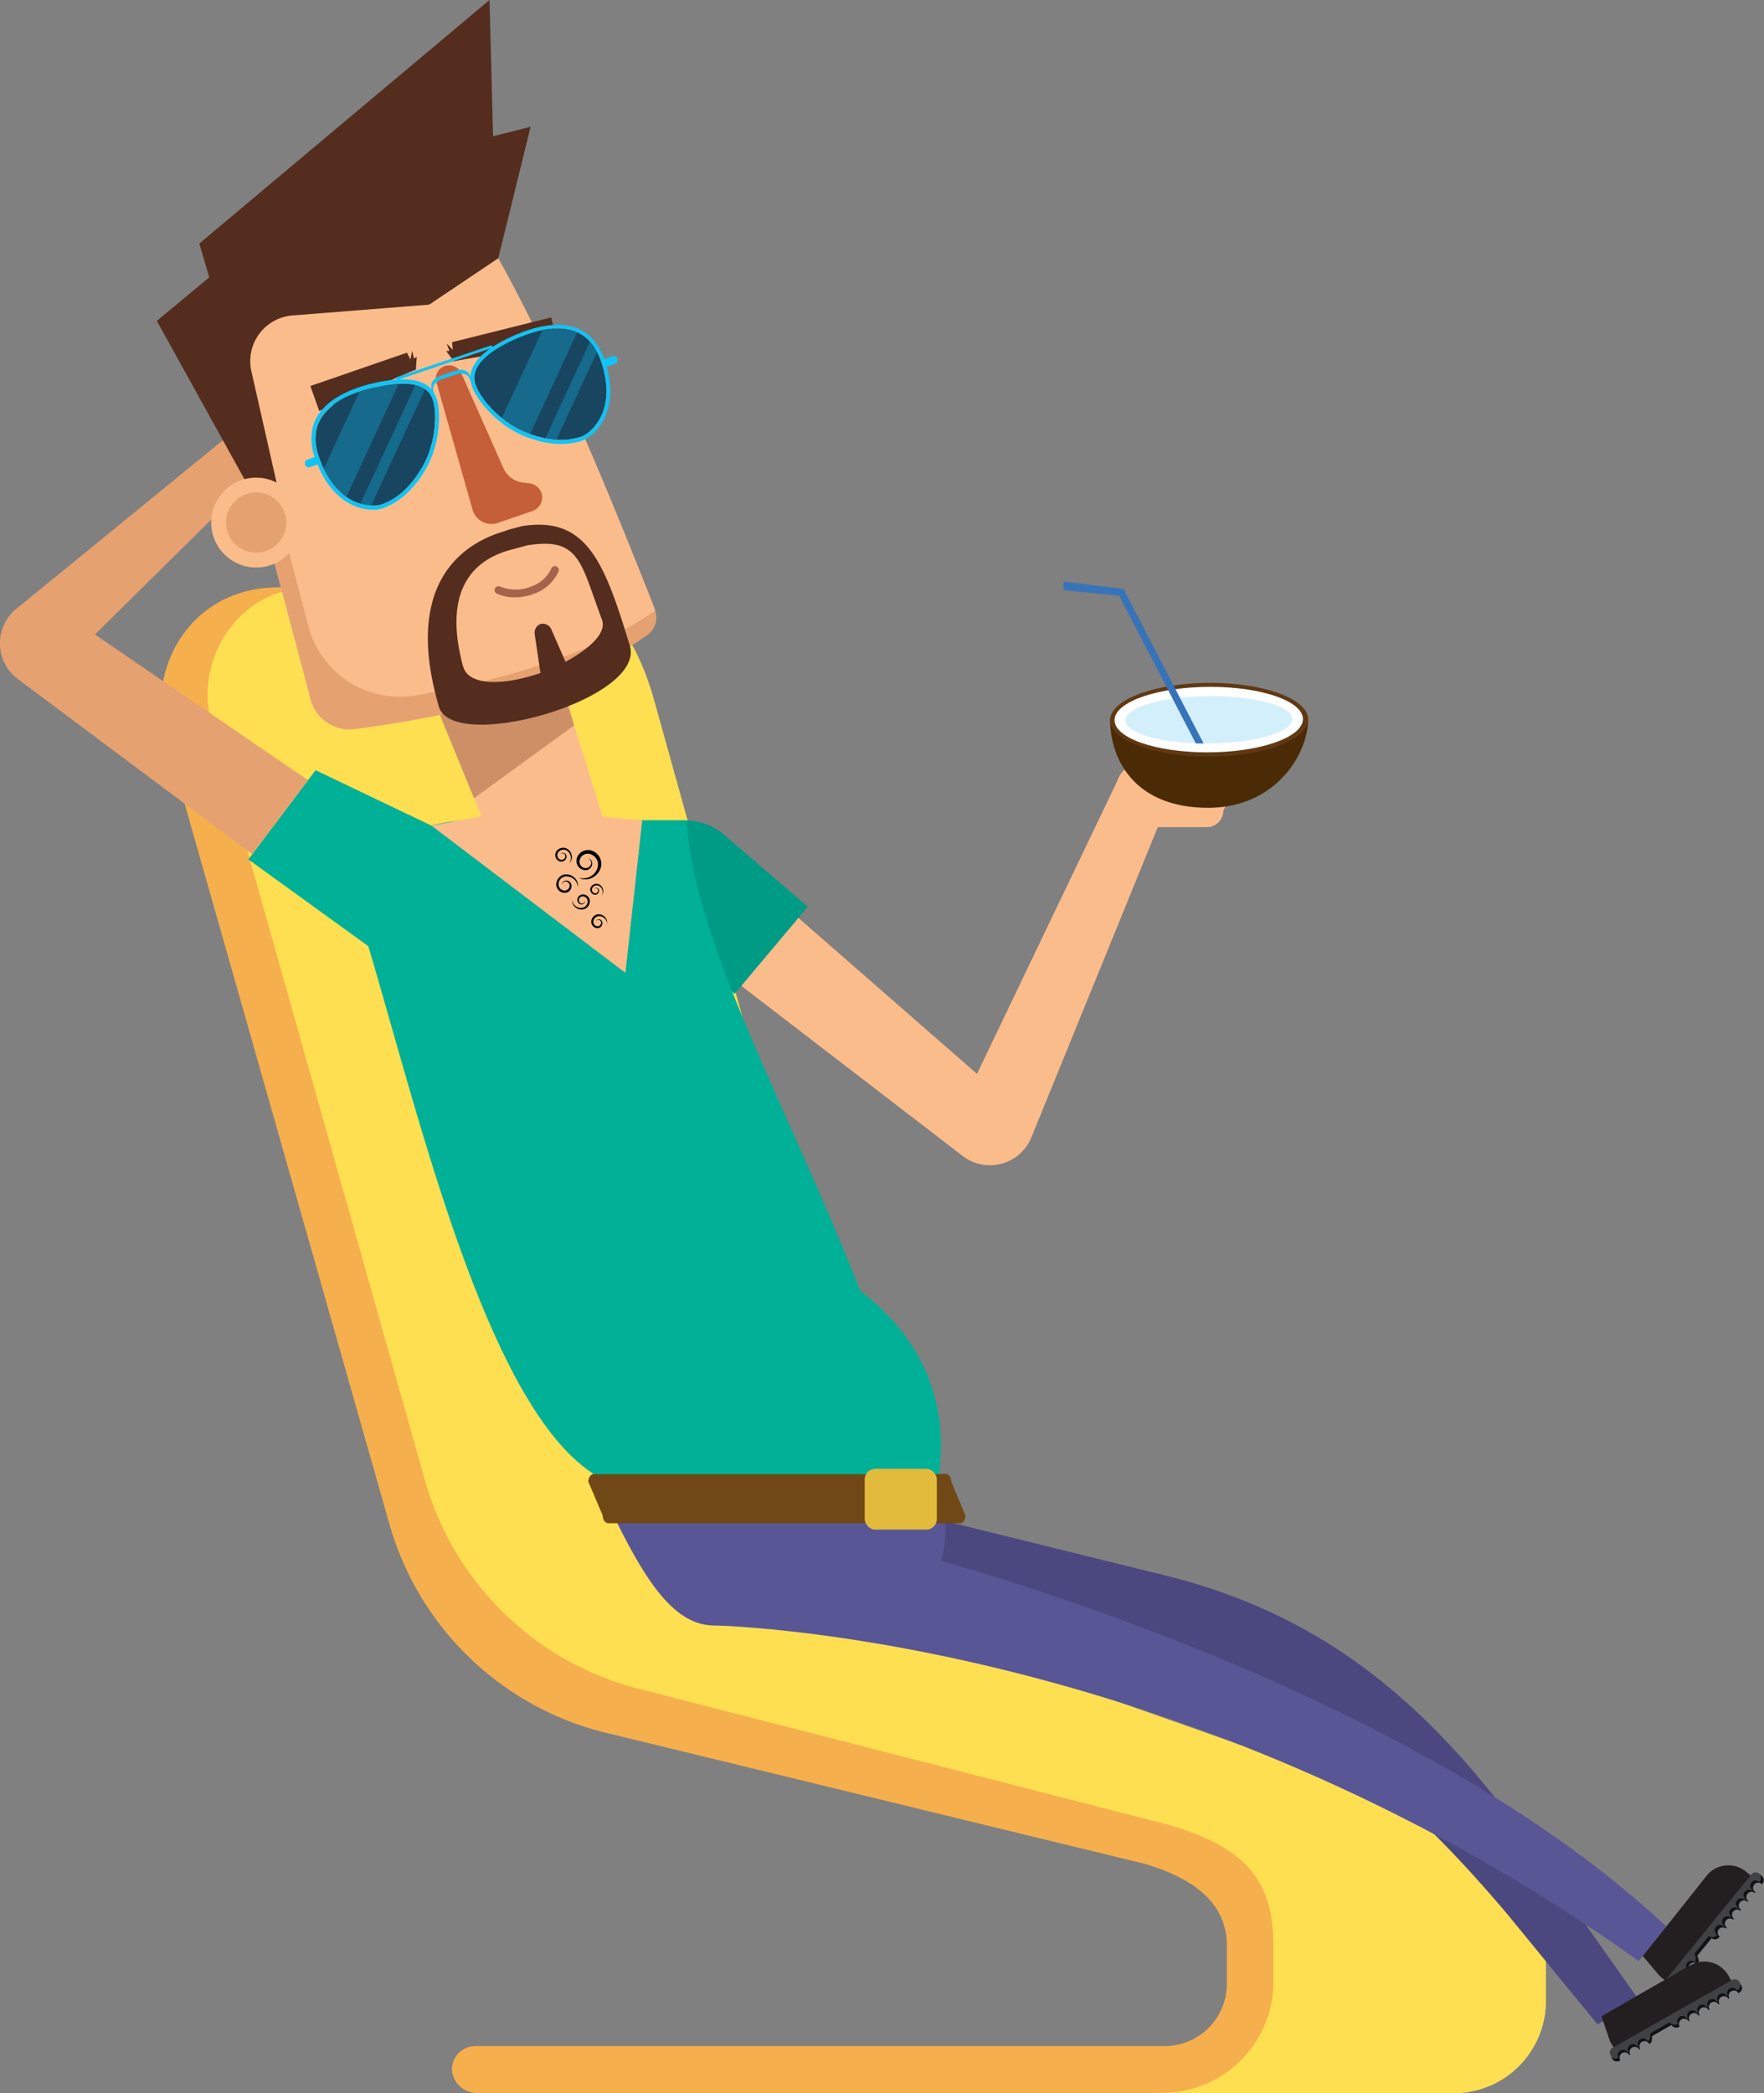<svg xmlns="http://www.w3.org/2000/svg" viewBox="0 0 269.28 319.48"><rect x="0" y="0" width="269.28" height="319.48" fill="#808080" stroke="none"/><title>Depositphotos_101326306_04</title><g id="Layer_2" data-name="Layer 2"><g id="pose6"><path d="M137.27,241.1,99.71,106.36c-2.64-9-7.47-16.69-16.69-16.69H43.17a17.9,17.9,0,0,0-17.56,18L59.08,228a46.83,46.83,0,0,0,34.7,33.1c34.71,7.92,83,20.7,86.65,21.61,5.28,1.32,9.22,6.92,9.22,12v13.13c0,8.42-6.82,11.67-15.24,11.67h47.51a14.07,14.07,0,0,0,14.07-14V291.62c0-7.5-5.91-11.23-13.56-13.61l-74.62-26.33C142.71,249.57,139,246.86,137.27,241.1Z" style="fill:#ffdf52"/><path d="M177.42,319.46H72.81A3.81,3.81,0,0,1,69,316.08a3.58,3.58,0,0,1,3.57-3.77H177.8a9.48,9.48,0,0,0,9.48-9.46c0-8.35,0,7.72,0-5.85,0-6.91-5.66-10.45-12.53-12.51L93.45,264.72a45.64,45.64,0,0,1-34-32.07L25.27,112.41c-2.4-8.55,1.65-17.85,9.83-21.31a18.13,18.13,0,0,1,7.08-1.43h6l-1.16,0q-.55,0-1.1.08c-9.91,1-16.28,11.11-13.62,20.72L64.88,226A45.64,45.64,0,0,0,98.4,258l80,20.54c10.75,3.21,16,7.6,16,18.43,0,13.36,0-2,0,5.5A17,17,0,0,1,177.42,319.46Z" style="fill:#f6af4d"/><path d="M250.24,305.37l-11.7-16.6c-15.9-24.13-32.63-41.38-60.69-48.3L143,231.87l-9.84,16.2,32.34,4.4c28.21,3.83,46.3,18,64.65,39.77L243.87,309Z" style="fill:#4b4880"/><path d="M254.37,294.06c-41.4-38.83-117.05-57.53-117.05-57.53l-29.07,11.55s71.41.76,141.9,51.25Z" style="fill:#595696"/><path d="M255.13,293.11l-4.36,5.45,2.61,3.08,1.09.87,12.89-16.17-.86-.68a4.25,4.25,0,0,0-6,.67Z" style="fill:#231f20"/><path d="M254.08,302.46l13.3-16.38a.81.81,0,0,1,1.14-.1l.44.36a.81.81,0,0,1,.14,1.14l-.09.11a.8.8,0,1,0-1,1.24l-.09.11a.8.8,0,1,0-1,1.25l-.09.11a.8.8,0,1,0-1,1.24l-.09.11a.8.8,0,1,0-1,1.25l-.09.11a.8.8,0,1,0-1,1.25l-.09.11a.8.8,0,1,0-1,1.25l-.09.11a.81.81,0,0,1-1.14.1l-2.2,2.71s.41.8.13,1.14l-.09.11a.8.8,0,1,0-1,1.24l-.09.11a.8.8,0,1,0-1,1.25l-.09.11a.8.8,0,1,0-1,1.25l-.09.11a.81.81,0,0,1-1.14.1l-.44-.36A.81.81,0,0,1,254.08,302.46Z" style="fill:#404143"/><path d="M255.43,303.55l.09-.11a.8.8,0,1,1,1-1.25l.09-.11a.8.8,0,1,1,1-1.25l.09-.11a.8.8,0,1,1,1-1.25l.09-.11c.28-.34-.13-1.14-.13-1.14l2.2-2.71a.81.81,0,0,0,1.14-.1l.09-.11a.8.8,0,1,1,1-1.24l.09-.11a.8.8,0,1,1,1-1.25l.09-.11a.8.8,0,1,1,1-1.25l.09-.11a.8.8,0,1,1,1-1.24l.09-.11a.8.8,0,1,1,1-1.25l.09-.11a.8.8,0,1,1,1-1.24l.09-.11a.82.82,0,0,0-.13-1.14l.37.3a.81.81,0,0,1,.14,1.14l-.09.11a.8.8,0,1,0-1,1.24l-.09.11a.8.8,0,1,0-1,1.25l-.09.11a.8.8,0,1,0-1,1.24l-.09.11a.8.8,0,1,0-1,1.25l-.09.11a.8.8,0,1,0-1,1.25l-.09.11a.8.8,0,1,0-1,1.25l-.09.11a.81.81,0,0,1-1.14.1l-2.2,2.71s.41.8.13,1.14l-.09.11a.8.8,0,1,0-1,1.24l-.09.11a.8.8,0,1,0-1,1.25l-.09.11a.8.8,0,1,0-1,1.25l-.09.11a.81.81,0,0,1-1.14.1l-.37-.3A.81.81,0,0,0,255.43,303.55Z" style="fill:#111214"/><path d="M250.47,304.3l-6,3.48,1.31,3.82.7,1.21,17.89-10.37-.55-.95A4.25,4.25,0,0,0,258,300Z" style="fill:#231f20"/><path d="M246.09,312.62l18.35-10.41a.81.81,0,0,1,1.1.32l.28.5a.81.81,0,0,1-.29,1.11l-.12.07a.8.8,0,1,0-1.4.79l-.12.07a.8.8,0,1,0-1.4.79l-.12.07a.8.8,0,1,0-1.4.79l-.12.07a.8.8,0,1,0-1.39.79l-.13.07a.8.8,0,1,0-1.4.79l-.12.07a.8.8,0,1,0-1.4.79l-.12.07a.81.81,0,0,1-1.1-.32l-3,1.72s.09.89-.29,1.11l-.12.07a.8.8,0,1,0-1.39.79l-.12.07a.8.8,0,1,0-1.4.79l-.12.07a.8.8,0,1,0-1.39.79l-.12.07a.81.81,0,0,1-1.1-.32l-.28-.5A.81.81,0,0,1,246.09,312.62Z" style="fill:#404143"/><path d="M246.95,314.14l.12-.07a.8.8,0,1,1,1.4-.79l.12-.07a.8.8,0,1,1,1.4-.79l.12-.07a.8.8,0,1,1,1.4-.79l.12-.07c.39-.22.29-1.11.29-1.11l3-1.72a.81.81,0,0,0,1.1.32l.12-.07a.8.8,0,1,1,1.4-.79l.12-.07a.8.8,0,1,1,1.4-.79l.12-.07a.8.8,0,1,1,1.4-.79l.12-.07a.8.8,0,1,1,1.4-.79l.12-.07a.8.8,0,1,1,1.4-.79l.13-.07a.8.8,0,1,1,1.4-.79l.12-.07a.82.82,0,0,0,.29-1.11l.23.42a.81.81,0,0,1-.29,1.11l-.12.07a.8.8,0,1,0-1.4.79l-.12.07a.8.8,0,1,0-1.4.79l-.12.07a.8.8,0,1,0-1.4.79l-.12.07a.8.8,0,1,0-1.39.79l-.13.07a.8.8,0,1,0-1.4.79l-.12.07a.8.8,0,1,0-1.4.79l-.12.07a.81.81,0,0,1-1.1-.32l-3,1.72s.09.89-.29,1.11l-.12.07a.8.8,0,1,0-1.39.79l-.12.07a.8.8,0,1,0-1.4.79l-.12.07a.8.8,0,1,0-1.39.79l-.12.07a.81.81,0,0,1-1.1-.32l-.24-.42A.81.81,0,0,0,246.95,314.14Z" style="fill:#111214"/><path d="M90.69,225l3.79,8c3.76,7.43,8.2,15.09,14.37,15.09h24.33c6.17,0,11.17-6.76,11.17-15.09v-8Z" style="fill:#595696"/><path d="M147.38,231.32l-2.16-5.16c0-.65-.39-1.19-.88-1.19H90.69c-.48,0-.88.53-.88,1.19L92,231.32c0,.65.39,1.19.88,1.19h53.66C147,232.51,147.38,232,147.38,231.32Z" style="fill:#704815"/><polygon points="65.86 126.02 48.17 117.56 37.91 131.18 58.72 146.23 65.86 126.02" style="fill:#00b097"/><path d="M48.42,58a2.16,2.16,0,0,1,1.83,3.53L14.49,96.85h0L47,119.07l-8.5,11.33-36-26.92a6.83,6.83,0,0,1-.45-10.18l43-35.11Z" style="fill:#e6a171"/><polygon points="45.74 58.29 49.13 58.99 49.48 60.45 45.32 62.42 45.74 58.29" style="fill:#b28659"/><path d="M50,67.28l-1.61-6.51a3.91,3.91,0,0,0-.13-.43,3.46,3.46,0,0,0-5.85-.86l-3.42,4,1.07,4.33a2.52,2.52,0,0,0,3.05,1.84l5,.69A2.52,2.52,0,0,0,50,67.28Z" style="fill:#fbbc8b"/><path d="M174.22,117a3.05,3.05,0,0,0-3.4,1.66l-21.68,45.26h0L121.87,140.1l-8.74,10.35,33.83,26a6.83,6.83,0,0,0,10.48-2.84L180,118.25Z" style="fill:#fbbc8b"/><path d="M99.16,140.83l13,10.85L123.3,138.4l-12.78-11a8.78,8.78,0,0,0-13,1.7h0A8.82,8.82,0,0,0,99.16,140.83Z" style="fill:#009b85"/><polygon points="171.74 117.42 174.06 113.84 176.22 113.84 175.45 117.42 171.74 117.42" style="fill:#b28659"/><path d="M184.27,126.25H170.4v-5.91a3.86,3.86,0,0,1,3.86-3.86h12.26A2.52,2.52,0,0,1,189,119l-2.25,4.73A2.52,2.52,0,0,1,184.27,126.25Z" style="fill:#fbbc8b"/><path d="M131.29,197c-10.71-27.51-25.43-53-26.46-71.8L72,125.19c-8.07,0-20.29,5.16-17.77,12.83,8,24.42,18.65,75.64,36.44,87h52.67C145.23,210.91,137.85,202,131.29,197Z" style="fill:#00b097"/><rect x="132" y="224.2" width="11.01" height="9.28" rx="1.6" ry="1.6" style="fill:#e2bb3d"/><polygon points="95.47 148.5 98.04 125.22 91.99 124.67 85.37 103.35 66.71 108.05 73.5 124.61 65.86 126.02 95.47 148.5" style="fill:#fbbc8b"/><path d="M88.39,134a2.47,2.47,0,0,0,.59.07,2.38,2.38,0,0,0,1.41-.45,2.23,2.23,0,0,0,.64-.72,2,2,0,0,0,.26-1A1.68,1.68,0,0,0,90,130.34a1.27,1.27,0,0,0-1,.2,1.23,1.23,0,0,0-.53.85,1,1,0,0,0,.72,1.09.82.82,0,0,0,.41,0,.89.89,0,0,0,.58-.46.7.7,0,0,0,0-.6.77.77,0,0,0-.39-.41.77.77,0,0,1,.49.36.86.86,0,0,1,.08.73,1.07,1.07,0,0,1-.69.69,1.14,1.14,0,0,1-.6,0A1.42,1.42,0,0,1,88,131.34a1.7,1.7,0,0,1,.71-1.25,1.81,1.81,0,0,1,1.46-.3,2.2,2.2,0,0,1,1.2.8,2.15,2.15,0,0,1,.42,1.33,2.21,2.21,0,0,1-.41,1.21,2.59,2.59,0,0,1-.82.77,2.39,2.39,0,0,1-1.59.3,1.83,1.83,0,0,1-.43-.12Z"/><path d="M88.22,135.43a1.82,1.82,0,0,0-.08-.43,1.76,1.76,0,0,0-.63-.89,1.64,1.64,0,0,0-.65-.29,1.5,1.5,0,0,0-.76,0,1.22,1.22,0,0,0-.83,1.25.94.94,0,0,0,.36.66.89.89,0,0,0,.72.18.77.77,0,0,0,.53-.42.65.65,0,0,0,0-.62.66.66,0,0,0-.45-.31.52.52,0,0,0-.42.12.57.57,0,0,0-.2.37.57.57,0,0,1,.14-.42.63.63,0,0,1,.49-.22.79.79,0,0,1,.64.33.92.92,0,0,1,.1.86,1,1,0,0,1-.73.66,1.27,1.27,0,0,1-1-.22,1.33,1.33,0,0,1-.54-1A1.6,1.6,0,0,1,86,133.52a1.8,1.8,0,0,1,1.66.42,1.76,1.76,0,0,1,.56,1A1.45,1.45,0,0,1,88.22,135.43Z"/><path d="M86.91,131.75a1.44,1.44,0,0,0,.18-1.17,1.3,1.3,0,0,0-.27-.5,1.19,1.19,0,0,0-.5-.34,1,1,0,0,0-1.13.39.75.75,0,0,0-.09.59.71.71,0,0,0,.37.46.58.58,0,0,0,.83-.4.47.47,0,0,0-.47-.54.45.45,0,0,0-.3.14.45.45,0,0,1,.29-.2.58.58,0,0,1,.66.61.73.73,0,0,1-.35.59.82.82,0,0,1-.78.06,1,1,0,0,1-.54-.63,1.05,1.05,0,0,1,.12-.86,1.28,1.28,0,0,1,1.49-.47,1.43,1.43,0,0,1,.85,1.07,1.4,1.4,0,0,1-.15.93A1.15,1.15,0,0,1,86.91,131.75Z"/><path d="M92.67,141.34a1.29,1.29,0,0,0-.28-1.06,1.16,1.16,0,0,0-1-.43.9.9,0,0,0-.81.75.69.69,0,0,0,.14.53.66.66,0,0,0,.48.25.54.54,0,0,0,.55-.65.44.44,0,0,0-.6-.29.41.41,0,0,0-.2.23.43.43,0,0,1,.18-.27.54.54,0,0,1,.78.27.74.74,0,0,1-.72,1,.93.93,0,0,1-.7-.34,1,1,0,0,1-.22-.78,1.18,1.18,0,0,1,1.09-1,1.32,1.32,0,0,1,1.11.59,1.28,1.28,0,0,1,.21.85A1.19,1.19,0,0,1,92.67,141.34Z"/><path d="M91.8,136.76a1.09,1.09,0,0,0,.14-.92,1,1,0,0,0-.6-.66.76.76,0,0,0-.89.31.58.58,0,0,0,.21.82.46.46,0,0,0,.65-.32.37.37,0,0,0-.37-.43.35.35,0,0,0-.24.11.36.36,0,0,1,.23-.15.45.45,0,0,1,.52.48.63.63,0,0,1-.89.51.82.82,0,0,1-.33-1.17,1,1,0,0,1,1.17-.37,1.12,1.12,0,0,1,.66.84,1.09,1.09,0,0,1-.12.73A1,1,0,0,1,91.8,136.76Z"/><path d="M87.34,137.4a1.44,1.44,0,0,0,.67,1,1.31,1.31,0,0,0,.53.18,1.19,1.19,0,0,0,.6-.09,1,1,0,0,0,.56-1.06.75.75,0,0,0-.34-.49.71.71,0,0,0-.58-.09.58.58,0,0,0-.33.86.47.47,0,0,0,.71.08.45.45,0,0,0,.13-.3.45.45,0,0,1-.08.34.58.58,0,0,1-.9,0,.73.73,0,0,1-.15-.67.82.82,0,0,1,.53-.58,1,1,0,0,1,.83.09,1.05,1.05,0,0,1,.5.71,1.28,1.28,0,0,1-.77,1.36,1.43,1.43,0,0,1-1.35-.2,1.4,1.4,0,0,1-.53-.78A1.15,1.15,0,0,1,87.34,137.4Z"/><polygon points="66.71 108.05 85.37 103.35 87.66 110.72 72.36 121.84 66.71 108.05" style="fill:#cd9066"/><path d="M75.07,37.7c6.84,11.69,15.12,30.4,24.79,55a3.17,3.17,0,0,1-1.11,3.69c-4.44,3.27-17.35,10.9-44.69,14.42a6.19,6.19,0,0,1-6.78-4.53c-2.51-9.45-8-30.3-13-49A21.86,21.86,0,0,1,49.82,30.65l7.89-2.09C65.45,26.51,71,30.79,75.07,37.7Z" style="fill:#fbbc8b"/><path d="M78.61,91.18a6.36,6.36,0,0,1-2.78-.58.59.59,0,1,1,.52-1.06,6.33,6.33,0,0,0,4.71,0,5.25,5.25,0,0,0,3.1-2.77.59.59,0,0,1,1.09.47,6.42,6.42,0,0,1-3.78,3.41A8.35,8.35,0,0,1,78.61,91.18Z" style="fill:#a4644b"/><rect x="58.93" y="61.6" width="3.06" height="4.18" rx="1.28" ry="1.28" transform="translate(-14.58 18.07) rotate(-15.19)" style="fill:#231f20"/><rect x="79.11" y="56.12" width="3.06" height="4.18" rx="1.28" ry="1.28" transform="translate(173.72 93.26) rotate(164.81)" style="fill:#231f20"/><path d="M34.47,57.83a21.69,21.69,0,0,1,1.67-15.41A21.6,21.6,0,0,0,36,53.81C40,68.65,44.25,84.87,47.11,95.65a14.4,14.4,0,0,0,16.35,10.5c21.34-3.69,32.21-9.86,36.54-12.94v0a3.2,3.2,0,0,1-1.11,3.65c-4.43,3.27-17.34,10.91-44.73,14.43a6.15,6.15,0,0,1-6.74-4.51C44.94,97.37,39.39,76.5,34.47,57.83Z" style="fill:#e6a171"/><path d="M76.06,39.42,81,19.35,75.27,20.8,74.72,0,30.43,37.17l1.51,5.17-8,6.64L37.32,73.15l4.9.51-3.85-17a7,7,0,0,1,.75-5h0a7,7,0,0,1,5.54-3.51l20.86-1.65Z" style="fill:#542d1f"/><path d="M70.43,57l6.42,14.46a3.7,3.7,0,0,0,2.9,2.18l1.12.15a2.2,2.2,0,0,1,1.82,1.57h0A2.2,2.2,0,0,1,81.29,78l-5.24,1.8a3,3,0,0,1-3.91-2L66.62,58.35a2,2,0,0,1,1.8-2.58h0A2,2,0,0,1,70.43,57Z" style="fill:#c55f39"/><polygon points="63.2 54.72 62.92 53.56 62.65 54.87 62.12 53.83 47.38 58.92 48.73 62.73 63.08 56.57 63.48 56.44 63.62 54.46 63.2 54.72" style="fill:#542d1f"/><polygon points="68.6 53.57 68.19 52.45 69.13 53.4 69.01 52.23 84.14 48.45 85.09 52.37 69.7 55.05 69.3 55.16 68.1 53.58 68.6 53.57" style="fill:#542d1f"/><circle cx="39.11" cy="79.76" r="6.86" transform="translate(-19.54 13.04) rotate(-15.19)" style="fill:#fbbc8b"/><circle cx="39.11" cy="79.76" r="4.6" transform="translate(-19.54 13.04) rotate(-15.19)" style="fill:#e6a171"/><path d="M67,107.87c2.1,7.17,31.66-1.07,29.14-9.34C92.21,85.62,89.52,78.78,79.7,80.3l-2.22.6C76.64,81.42,60.08,84.14,67,107.87Zm3.69-6.15C67.08,88.38,74,85,77.94,83.93l2.59-.7c8-1.26,8.09,2.62,11.35,11.33.84,2.24-2.38,4.73-5.55,6.46l-2.1-4.79a1.45,1.45,0,0,0-1.67-1,1.42,1.42,0,0,0-.94,1.56l.88,5.94C76.89,104.65,71.52,104.75,70.7,101.72Z" style="fill:#542d1f"/><path d="M80.62,51a24.66,24.66,0,0,0-2.68,1.1c-4.39,2.1-6.14,4.26-5.35,6.6s3.82,5.61,7.18,7.09c4.13,1.82,7.08,1.49,8.83.9l.07,0c1.32-.46,5.71-3.77,3.08-11.53C90.15,50.46,86.41,49.07,80.62,51Z" style="fill:#184560"/><path d="M57.79,59a24.63,24.63,0,0,0-2.79.75c-5.79,2-7.92,5.34-6.32,10,2.63,7.76,8.13,7.72,9.45,7.28l.07,0c1.75-.59,4.29-2.13,6.46-6.08,1.77-3.21,2.15-7.76,1.39-10S62.56,58,57.79,59Z" style="fill:#184560"/><path d="M93.47,54.38l-1.06.36a.59.59,0,0,0-.16.1c-2.71-7.69-10.46-5.22-14.57-3.26-2.42,1.16-5.81,3.14-5.86,6l0-.07c-.38-1.12-1.39-1.24-2.47-.87l-2,.69c-1.05.36-1.77,1-1.45,2.12-1.16-1.33-3.11-1.63-5-1.52l14.12-4.79a.2.2,0,0,0-.13-.39L60.6,57.55a.2.2,0,0,0-.12.26.19.19,0,0,0,.14.12,21.8,21.8,0,0,0-3,.43c-4.45.93-12.09,3.68-9.59,11.42H48l-1.05.36a.61.61,0,0,0,.39,1.16l1.05-.36.09-.05c2.79,6.95,8.09,7.31,9.85,6.73,2.16-.71,4.75-2.55,6.85-6.37,1.87-3.4,2.25-8.08,1.43-10.49a4,4,0,0,0-.41-.85c-.35-1.05.34-1.71,1.35-2.06l1.91-.65c1-.34,2-.24,2.32.82l.12.36a4.09,4.09,0,0,0,.13.52c.82,2.41,4,5.9,7.52,7.46,4,1.76,7.17,1.64,9.32.89,1.75-.61,5.75-4.13,3.72-11.35a.57.57,0,0,0,.21,0l1.06-.36a.61.61,0,0,0-.39-1.16ZM64.66,70.93c-2.18,4-4.71,5.49-6.46,6.08l-.07,0c-1.33.44-6.82.48-9.45-7.28-1.59-4.7.53-8.08,6.32-10A24.63,24.63,0,0,1,57.79,59c4.77-1,7.47-.35,8.26,2S66.43,67.72,64.66,70.93Zm24-4.24-.07,0c-1.75.59-4.7.92-8.83-.9-3.36-1.47-6.42-4.86-7.18-7.09s1-4.5,5.35-6.6A24.66,24.66,0,0,1,80.62,51c5.79-2,9.53-.57,11.13,4.13C94.38,62.92,90,66.23,88.67,66.69Z" style="fill:#12c3f4"/><path d="M82.77,50.45,76.6,63.81a14.07,14.07,0,0,0,3.2,2c.38.17.76.31,1.12.45L88.1,50.74A8.71,8.71,0,0,0,82.77,50.45Z" style="fill:#12c3f4;opacity:0.3"/><path d="M90.06,52.15,83.23,66.93a12.64,12.64,0,0,0,1.56.22A.18.18,0,0,0,85,67l6.13-13.26a.21.21,0,0,0,0-.19A7.24,7.24,0,0,0,90.06,52.15Z" style="fill:#12c3f4;opacity:0.3"/><path d="M57.82,59a24.15,24.15,0,0,0-2.79.75l-.16.06L49.42,71.55a10.53,10.53,0,0,0,3.46,4.32l8-17.34A20.53,20.53,0,0,0,57.82,59Z" style="fill:#12c3f4;opacity:0.3"/><path d="M63.43,58.71,55,76.91a6.9,6.9,0,0,0,1.65.29l8.25-17.83A4.2,4.2,0,0,0,63.43,58.71Z" style="fill:#12c3f4;opacity:0.3"/><path d="M169.47,109.68c-.09,5.47,3.07,13.43,14.59,13.62,10.49.18,15.54-8,15.64-13.45a39.65,39.65,0,0,0-15-3.37A37.32,37.32,0,0,0,169.47,109.68Z" style="fill:#4a2b06"/><path d="M169.46,109.82c-.13,3.11,6.53,5.64,14.88,5.66s15.23-2.48,15.36-5.59-6.53-5.64-14.88-5.66S169.6,106.72,169.46,109.82Z" style="fill:#603913"/><path d="M170.14,109.84c-.13,2.76,6.2,5,14.14,5s14.48-2.23,14.61-5-6.2-5-14.14-5S170.27,107.08,170.14,109.84Z" style="fill:#fff"/><path d="M171.77,109.89c-.12,2,5.48,3.61,12.52,3.6s12.84-1.65,13-3.65-5.48-3.61-12.52-3.59S171.9,107.89,171.77,109.89Z" style="fill:#d4effc"/><polygon points="171.5 89.88 162.36 88.8 162.36 90.08 170.84 90.94 182.55 113.48 183.73 113.48 171.5 89.88" style="fill:#3773b9"/></g></g></svg>